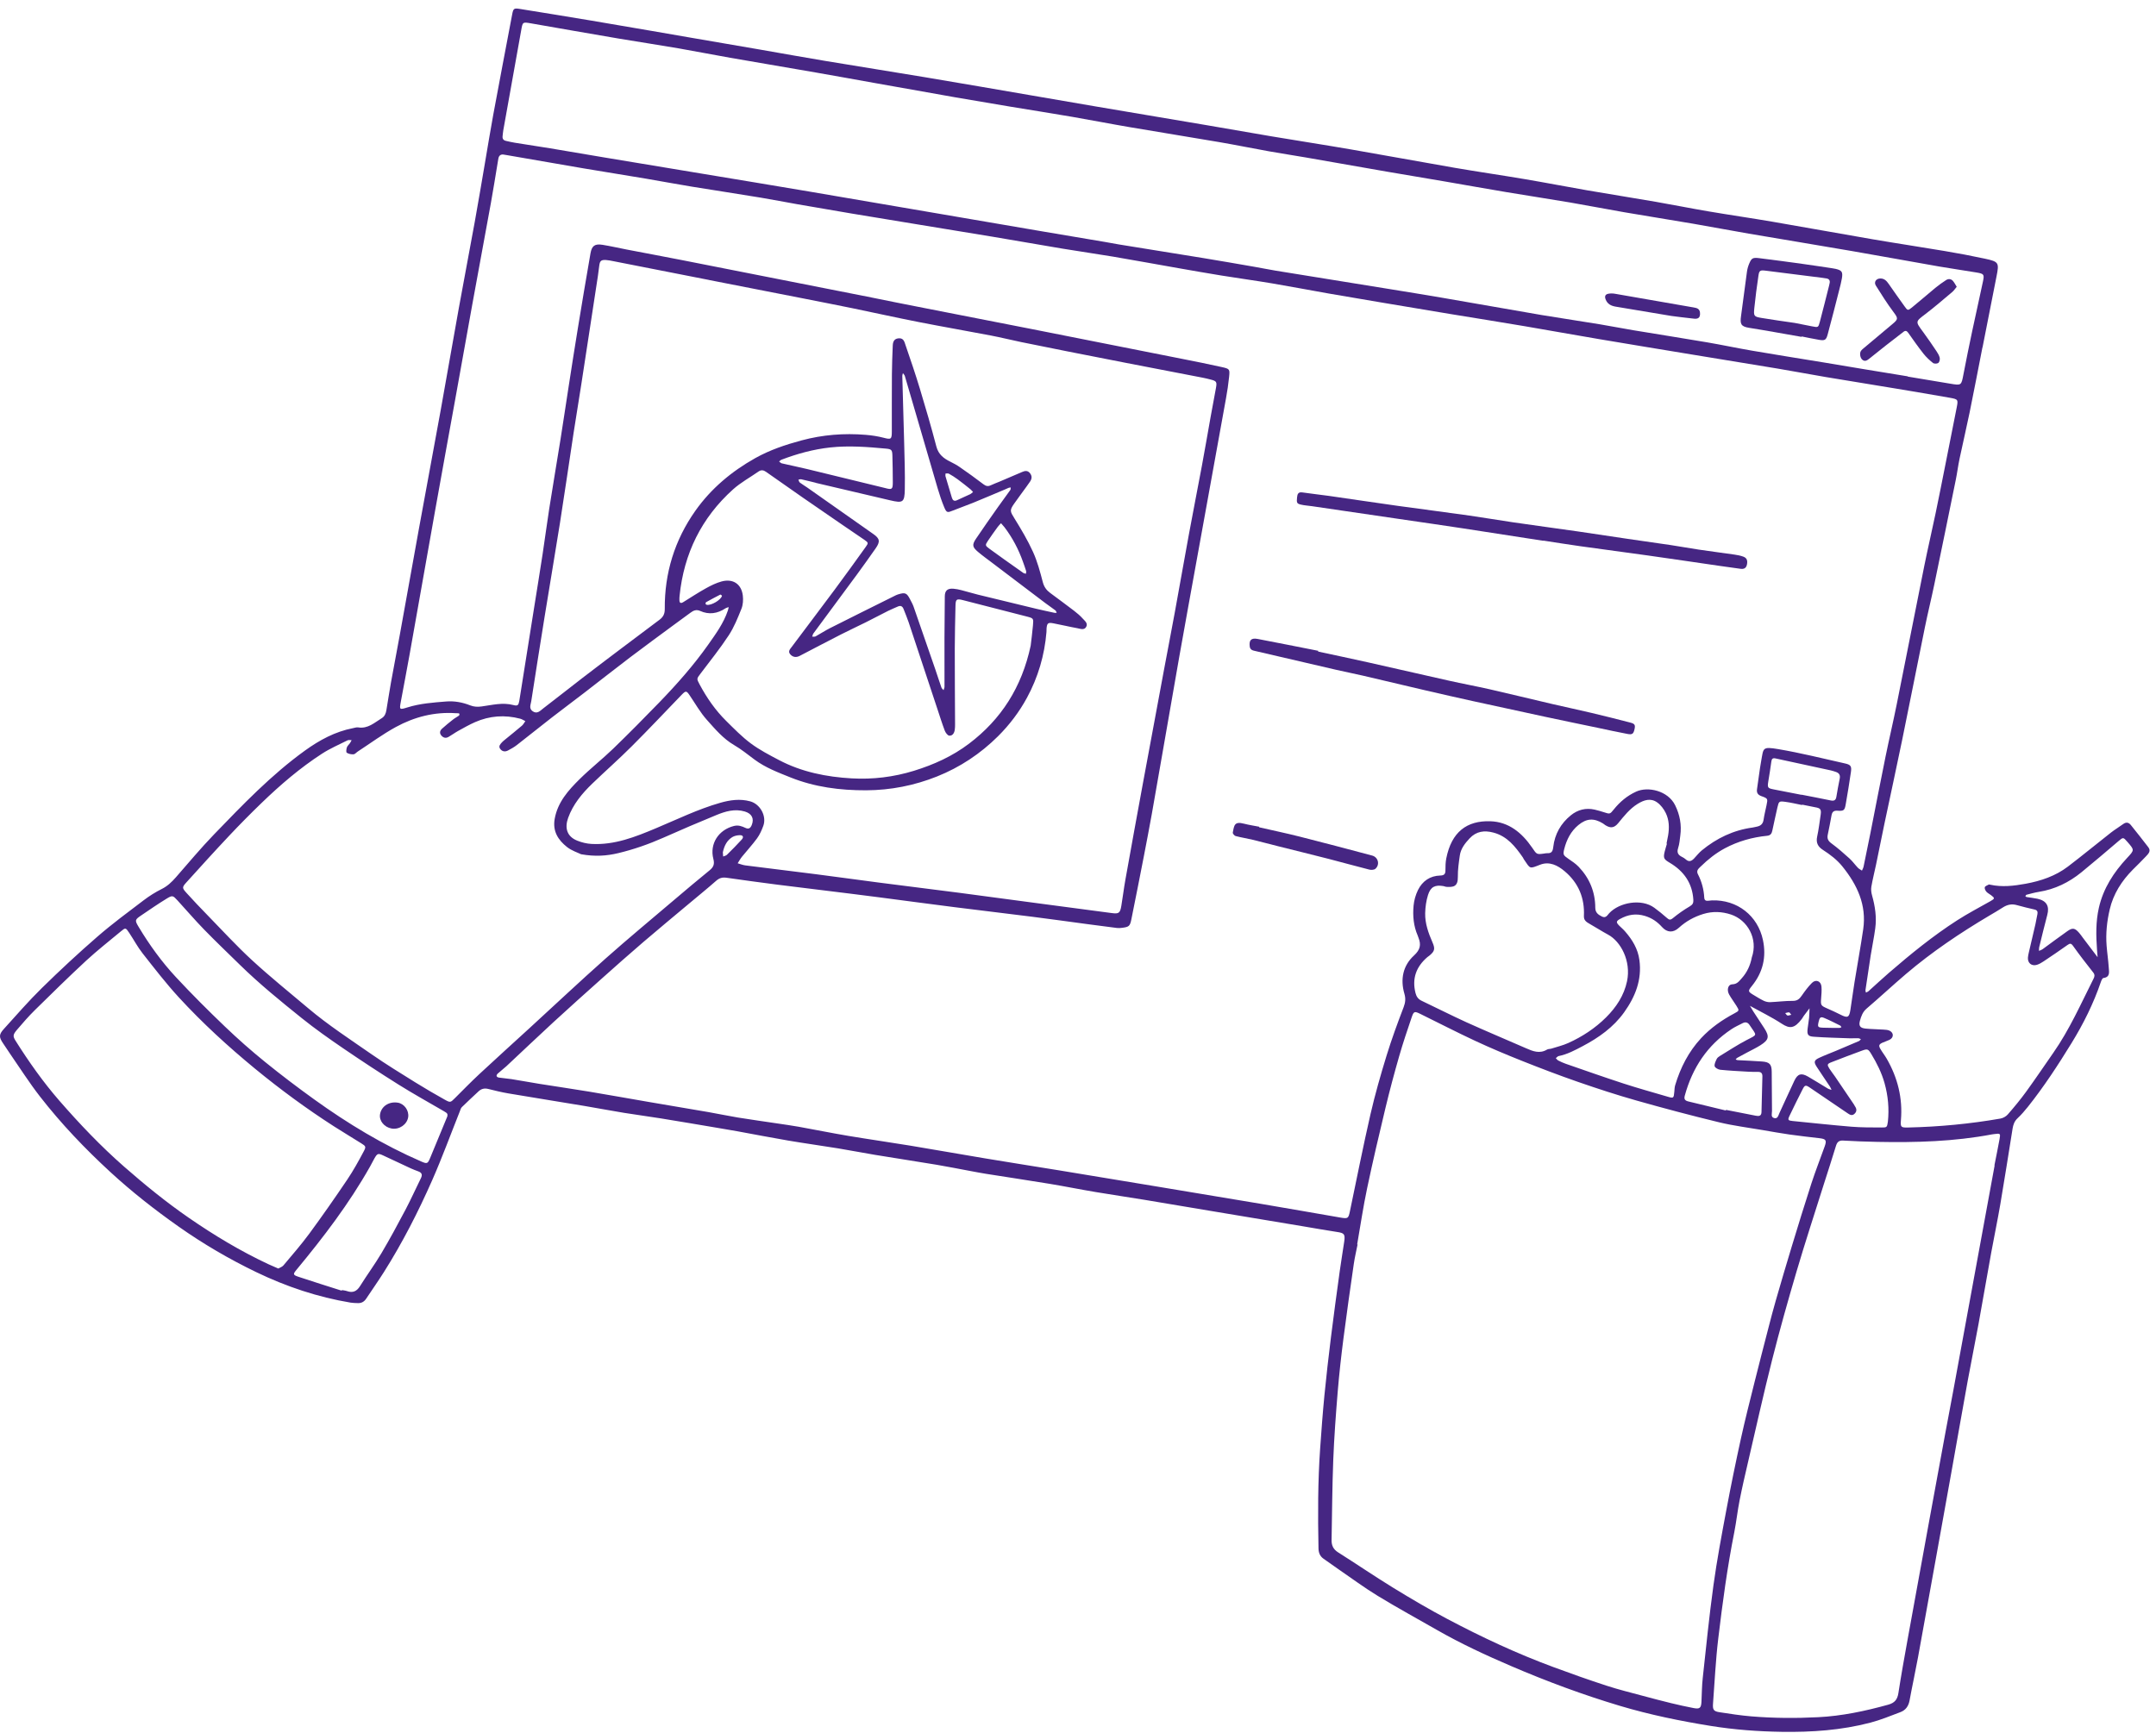 <svg width="245" height="197" viewBox="0 0 245 197" fill="none" xmlns="http://www.w3.org/2000/svg">
<path d="M225.276 39.492C224.793 41.952 224.323 44.415 223.822 46.875C223.461 48.637 223.045 50.388 222.674 52.152C222.506 52.949 222.408 53.76 222.244 54.558C221.434 58.532 220.625 62.505 219.798 66.476C219.466 68.075 219.072 69.661 218.746 71.261C217.869 75.563 217.025 79.875 216.14 84.179C215.494 87.323 214.806 90.458 214.145 93.602C213.815 95.172 213.506 96.746 213.179 98.317C213.007 99.139 212.796 99.957 212.655 100.781C212.601 101.097 212.642 101.454 212.731 101.766C213.079 102.999 213.268 104.25 213.096 105.525C212.959 106.554 212.741 107.572 212.579 108.596C212.372 109.904 212.18 111.213 211.988 112.52C211.973 112.614 212.017 112.72 212.037 112.82C212.132 112.771 212.243 112.739 212.321 112.672C213.097 111.979 213.856 111.262 214.643 110.583C217.115 108.446 219.648 106.381 222.4 104.611C223.63 103.821 224.928 103.142 226.202 102.421C226.687 102.147 226.702 102.085 226.258 101.75C226.08 101.614 225.859 101.513 225.719 101.349C225.608 101.219 225.5 100.983 225.544 100.848C225.589 100.713 225.827 100.634 225.988 100.547C226.028 100.522 226.099 100.547 226.154 100.558C227.505 100.855 228.848 100.695 230.183 100.451C231.916 100.134 233.575 99.576 234.99 98.499C236.646 97.239 238.251 95.912 239.891 94.628C240.332 94.283 240.819 93.998 241.269 93.666C241.618 93.411 241.903 93.478 242.148 93.785C242.817 94.621 243.483 95.456 244.132 96.306C244.461 96.737 244.126 97.052 243.862 97.335C243.383 97.851 242.874 98.337 242.377 98.836C241.101 100.12 240.151 101.604 239.738 103.381C239.423 104.728 239.279 106.101 239.387 107.488C239.452 108.328 239.579 109.165 239.633 110.006C239.664 110.486 239.806 111.064 239.021 111.165C238.902 111.181 238.787 111.457 238.728 111.632C237.893 114.07 236.756 116.362 235.409 118.552C233.877 121.047 232.277 123.5 230.45 125.796C230.083 126.256 229.692 126.708 229.265 127.109C228.907 127.445 228.772 127.842 228.7 128.299C228.242 131.163 227.794 134.026 227.308 136.884C226.995 138.717 226.612 140.535 226.278 142.364C225.785 145.077 225.322 147.797 224.829 150.51C224.438 152.643 224.003 154.768 223.612 156.902C223.006 160.225 222.427 163.558 221.831 166.884C221.23 170.234 220.629 173.584 220.025 176.933C219.335 180.754 218.652 184.58 217.952 188.4C217.653 190.03 217.295 191.652 216.996 193.283C216.877 193.928 216.553 194.385 215.956 194.609C214.823 195.034 213.699 195.503 212.533 195.806C209.24 196.668 205.882 196.896 202.485 196.847C199.772 196.806 197.073 196.606 194.408 196.176C190.935 195.616 187.484 194.909 184.1 193.899C179.884 192.639 175.774 191.113 171.734 189.378C168.86 188.145 166.027 186.834 163.31 185.279C161.065 183.993 158.793 182.753 156.582 181.406C155.048 180.472 153.596 179.392 152.11 178.374C151.531 177.977 150.964 177.567 150.39 177.163C149.986 176.879 149.839 176.473 149.829 175.993C149.753 172.19 149.752 168.391 150.02 164.595C150.16 162.602 150.307 160.611 150.5 158.623C150.716 156.408 150.973 154.202 151.245 151.995C151.555 149.482 151.901 146.974 152.246 144.465C152.401 143.349 152.59 142.239 152.752 141.125C152.876 140.272 152.753 140.151 151.928 140.029C150.647 139.838 149.374 139.602 148.093 139.39C144.596 138.807 141.096 138.224 137.598 137.641C135.072 137.22 132.544 136.788 130.017 136.37C128.183 136.067 126.344 135.803 124.511 135.493C122.765 135.201 121.026 134.848 119.279 134.559C116.863 134.16 114.443 133.803 112.024 133.417C111.442 133.325 110.861 133.21 110.279 133.103C109.006 132.868 107.737 132.611 106.464 132.397C104.104 132.005 101.742 131.645 99.382 131.257C97.993 131.027 96.613 130.752 95.224 130.526C93.336 130.22 91.439 129.959 89.555 129.639C87.614 129.308 85.68 128.928 83.744 128.576C83.025 128.446 82.302 128.325 81.581 128.205C79.417 127.841 77.258 127.471 75.092 127.121C73.706 126.895 72.31 126.718 70.924 126.492C69.427 126.248 67.938 125.963 66.438 125.711C63.55 125.23 60.661 124.77 57.774 124.282C56.998 124.151 56.231 123.961 55.467 123.771C55.038 123.666 54.685 123.762 54.377 124.05C53.739 124.643 53.101 125.237 52.478 125.847C52.367 125.958 52.32 126.14 52.261 126.297C51.218 128.913 50.253 131.559 49.118 134.136C47.528 137.744 45.732 141.255 43.623 144.596C42.977 145.619 42.279 146.607 41.611 147.614C41.39 147.949 41.089 148.127 40.692 148.117C40.414 148.109 40.13 148.107 39.851 148.063C36.103 147.438 32.543 146.246 29.119 144.596C26.04 143.11 23.096 141.389 20.309 139.426C17.594 137.516 14.984 135.469 12.531 133.211C9.643 130.552 6.946 127.726 4.539 124.629C3.331 123.077 2.276 121.407 1.153 119.788C0.881 119.397 0.623 118.99 0.355 118.596C-0.127 117.887 -0.137 117.59 0.441 116.953C1.858 115.391 3.244 113.788 4.749 112.312C6.797 110.303 8.903 108.344 11.07 106.463C12.747 105.006 14.541 103.684 16.311 102.339C16.957 101.848 17.655 101.407 18.38 101.046C19.033 100.721 19.521 100.249 19.989 99.716C21.416 98.085 22.804 96.417 24.307 94.858C27.573 91.478 30.826 88.074 34.661 85.309C36.315 84.117 38.089 83.154 40.121 82.763C40.315 82.725 40.52 82.651 40.705 82.68C41.806 82.856 42.546 82.143 43.372 81.637C43.723 81.422 43.845 81.094 43.907 80.721C44.086 79.668 44.242 78.613 44.431 77.561C44.756 75.763 45.105 73.967 45.43 72.169C46.163 68.123 46.883 64.077 47.617 60.031C48.429 55.569 49.265 51.112 50.074 46.649C50.775 42.769 51.441 38.885 52.142 35.005C52.734 31.736 53.36 28.477 53.952 25.208C54.357 22.963 54.734 20.715 55.118 18.466C55.429 16.665 55.716 14.856 56.048 13.06C56.755 9.242 57.483 5.425 58.207 1.61C58.329 0.973 58.403 0.908 59.055 1.011C61.779 1.449 64.502 1.891 67.22 2.346C69.499 2.726 71.772 3.118 74.049 3.512C75.488 3.759 76.926 4.012 78.369 4.26C81.004 4.713 83.636 5.162 86.271 5.618C88.77 6.052 91.261 6.505 93.763 6.921C97.539 7.552 101.318 8.143 105.093 8.774C109.175 9.457 113.255 10.165 117.333 10.866C119.718 11.273 122.101 11.691 124.487 12.095C128.734 12.815 132.978 13.527 137.225 14.246C139.642 14.656 142.052 15.086 144.469 15.493C147.496 16.002 150.528 16.468 153.551 16.99C157.465 17.666 161.366 18.392 165.28 19.068C167.942 19.526 170.616 19.912 173.28 20.363C175.638 20.762 177.985 21.219 180.341 21.628C182.948 22.079 185.563 22.489 188.173 22.941C190.144 23.281 192.103 23.68 194.075 24.014C196.516 24.429 198.97 24.782 201.414 25.201C205.218 25.851 209.012 26.55 212.816 27.2C215.535 27.666 218.265 28.073 220.985 28.532C222.513 28.789 224.038 29.075 225.552 29.401C227.151 29.747 227.188 29.852 226.873 31.436C226.339 34.116 225.816 36.798 225.289 39.48C225.29 39.495 225.283 39.493 225.276 39.492ZM198.841 114.318L198.849 114.312C198.979 114.528 199.101 114.75 199.238 114.964C199.652 115.602 200.074 116.235 200.488 116.873C201.091 117.807 201.015 118.195 200.058 118.801C199.562 119.117 199.024 119.367 198.505 119.646C198.135 119.846 197.759 120.042 197.395 120.247C197.33 120.285 197.289 120.367 197.238 120.425C197.312 120.45 197.382 120.496 197.457 120.5C198.385 120.553 199.309 120.584 200.237 120.655C201.094 120.719 201.324 120.976 201.332 121.815C201.344 123.305 201.35 124.794 201.363 126.284C201.367 126.573 201.199 126.971 201.605 127.083C202.02 127.201 202.086 126.772 202.209 126.512C202.783 125.291 203.324 124.057 203.904 122.841C204.283 122.046 204.687 121.928 205.459 122.371C206.215 122.803 206.949 123.278 207.698 123.723C207.827 123.799 207.983 123.83 208.128 123.88C208.069 123.757 208.027 123.626 207.952 123.514C207.456 122.763 206.94 122.025 206.452 121.268C206.088 120.708 206.138 120.509 206.743 120.229C207.356 119.944 207.988 119.709 208.61 119.45C209.491 119.08 210.372 118.711 211.249 118.33C211.335 118.293 211.395 118.189 211.467 118.114C211.366 118.079 211.264 118.013 211.161 118.01C210.824 118.002 210.485 118.029 210.146 118.016C208.797 117.966 207.448 117.939 206.105 117.84C205.449 117.794 205.34 117.6 205.406 116.955C205.449 116.536 205.538 116.119 205.577 115.699C205.613 115.335 205.609 114.972 205.626 114.609C205.413 114.89 205.196 115.167 204.986 115.453C204.902 115.566 204.841 115.694 204.758 115.807C203.917 116.921 203.378 116.959 202.443 116.341C201.293 115.59 200.046 114.989 198.841 114.318ZM238.367 108.804L238.363 108.807C238.342 108.526 238.318 108.245 238.298 107.964C238.182 106.36 238.148 104.761 238.509 103.179C239.012 100.967 240.199 99.148 241.717 97.517C242.554 96.618 242.567 96.627 241.757 95.699C241.267 95.139 241.276 95.148 240.729 95.612C239.335 96.797 237.948 97.987 236.531 99.143C235.11 100.301 233.508 101.086 231.679 101.374C231.209 101.447 230.751 101.583 230.289 101.701C230.232 101.715 230.2 101.806 230.153 101.861C230.197 101.895 230.237 101.949 230.285 101.959C230.702 102.03 231.122 102.069 231.536 102.158C232.561 102.377 232.913 103 232.646 103.993C232.319 105.215 232.027 106.448 231.724 107.675C231.692 107.806 231.711 107.946 231.706 108.081C231.844 108.015 232.001 107.97 232.122 107.883C233.056 107.208 233.974 106.507 234.92 105.845C235.52 105.42 235.786 105.476 236.275 106.043C236.421 106.212 236.55 106.399 236.683 106.58C237.245 107.326 237.807 108.066 238.367 108.804ZM104.924 34.99C105.034 35.011 105.145 35.033 105.256 35.055C109.263 35.839 113.275 36.62 117.281 37.41C122.949 38.528 128.614 39.651 134.28 40.779C135.798 41.081 137.32 41.38 138.831 41.72C139.743 41.924 139.762 41.96 139.67 42.848C139.586 43.658 139.468 44.461 139.321 45.263C138.656 48.977 137.977 52.689 137.305 56.403C136.549 60.581 135.789 64.759 135.033 68.937C134.691 70.821 134.35 72.702 134.019 74.589C133.363 78.33 132.714 82.073 132.062 85.812C131.671 88.06 131.283 90.306 130.882 92.552C130.591 94.159 130.287 95.763 129.975 97.366C129.512 99.744 129.045 102.121 128.564 104.495C128.407 105.277 128.289 105.361 127.512 105.46C127.316 105.486 127.116 105.501 126.923 105.477C125.835 105.343 124.746 105.197 123.66 105.052C121.542 104.769 119.422 104.471 117.301 104.202C114.37 103.83 111.433 103.487 108.501 103.116C105.622 102.751 102.752 102.364 99.875 101.989C98.841 101.854 97.81 101.723 96.775 101.595C93.954 101.246 91.131 100.907 88.312 100.551C86.384 100.305 84.46 100.038 82.537 99.765C82.086 99.701 81.735 99.801 81.383 100.113C80.367 101.006 79.316 101.856 78.282 102.724C76.557 104.171 74.82 105.605 73.112 107.07C71.509 108.444 69.929 109.848 68.355 111.253C66.529 112.885 64.702 114.517 62.9 116.175C61.097 117.834 59.326 119.527 57.535 121.199C57.227 121.487 56.881 121.731 56.573 122.019C56.344 122.233 56.387 122.432 56.711 122.485C57.182 122.559 57.658 122.585 58.129 122.659C59.181 122.827 60.232 123.022 61.283 123.193C63.172 123.496 65.07 123.768 66.956 124.081C69.204 124.454 71.442 124.862 73.689 125.246C75.962 125.635 78.238 126.014 80.515 126.407C81.624 126.6 82.723 126.837 83.834 127.02C85.331 127.264 86.833 127.469 88.334 127.695C89.14 127.818 89.948 127.926 90.754 128.07C92.635 128.408 94.508 128.79 96.394 129.107C98.749 129.501 101.116 129.837 103.473 130.224C106.307 130.691 109.129 131.199 111.962 131.669C114.766 132.138 117.577 132.575 120.38 133.032C124.102 133.641 127.826 134.262 131.547 134.878C135.434 135.523 139.326 136.165 143.211 136.821C146.237 137.333 149.263 137.866 152.287 138.388C153.194 138.545 153.227 138.505 153.409 137.635C154.176 133.969 154.901 130.295 155.737 126.646C156.254 124.397 156.892 122.176 157.569 119.969C158.139 118.115 158.809 116.292 159.503 114.481C159.705 113.945 159.752 113.505 159.591 112.953C159.112 111.313 159.421 109.76 160.678 108.609C161.393 107.955 161.508 107.385 161.191 106.586C161.159 106.508 161.14 106.425 161.105 106.346C160.629 105.257 160.528 104.105 160.633 102.951C160.687 102.347 160.864 101.72 161.129 101.176C161.632 100.15 162.502 99.545 163.672 99.516C164.124 99.504 164.258 99.336 164.254 98.915C164.253 98.465 164.264 98.007 164.349 97.572C164.944 94.562 166.684 93.261 169.352 93.347C171.466 93.414 172.948 94.668 174.098 96.335C174.632 97.109 174.586 97.143 175.48 97.016C175.591 97.002 175.705 96.971 175.815 96.978C176.33 97.011 176.454 96.744 176.508 96.266C176.677 94.804 177.369 93.589 178.509 92.667C179.287 92.036 180.208 91.796 181.212 92.026C181.57 92.107 181.919 92.212 182.268 92.323C182.94 92.542 182.945 92.553 183.383 92.007C184.082 91.138 184.9 90.447 185.931 89.977C187.269 89.367 189.546 89.868 190.361 91.534C190.895 92.624 191.108 93.769 190.943 94.977C190.878 95.453 190.847 95.942 190.697 96.391C190.527 96.911 190.699 97.189 191.142 97.402C191.293 97.475 191.44 97.568 191.562 97.678C191.924 98.012 192.224 97.877 192.509 97.577C192.799 97.271 193.061 96.927 193.382 96.663C195.071 95.274 196.976 94.358 199.159 94.061C199.324 94.039 199.489 93.989 199.653 93.957C200.087 93.869 200.338 93.638 200.407 93.174C200.488 92.618 200.628 92.071 200.743 91.519C200.894 90.786 200.903 90.759 200.171 90.497C199.741 90.344 199.597 90.107 199.664 89.675C199.829 88.618 199.941 87.552 200.134 86.5C200.405 85.026 200.23 84.838 202.067 85.148C204.62 85.578 207.137 86.212 209.667 86.778C210.304 86.921 210.426 87.089 210.335 87.732C210.166 88.957 209.951 90.18 209.744 91.4C209.623 92.106 209.533 92.2 208.799 92.149C208.345 92.117 208.196 92.307 208.124 92.695C207.993 93.417 207.858 94.138 207.704 94.852C207.606 95.293 207.721 95.57 208.104 95.851C208.826 96.381 209.504 96.974 210.166 97.575C210.517 97.891 210.794 98.291 211.125 98.636C211.254 98.769 211.432 98.851 211.587 98.957C211.649 98.808 211.735 98.663 211.769 98.508C212.036 97.241 212.296 95.97 212.546 94.7C213.118 91.804 213.674 88.902 214.264 86.01C214.673 83.999 215.148 82.004 215.55 79.992C216.601 74.771 217.617 69.548 218.668 64.328C219.074 62.316 219.541 60.32 219.961 58.31C220.334 56.522 220.686 54.73 221.042 52.938C221.483 50.728 221.921 48.518 222.356 46.303C222.53 45.421 222.509 45.378 221.579 45.213C219.557 44.858 217.529 44.514 215.504 44.177C212.838 43.733 210.169 43.309 207.504 42.861C205.671 42.551 203.845 42.203 202.015 41.897C198.821 41.363 195.626 40.85 192.431 40.323C188.873 39.736 185.314 39.155 181.76 38.553C178.925 38.076 176.1 37.56 173.266 37.079C170.463 36.603 167.657 36.16 164.851 35.699C162.244 35.269 159.638 34.829 157.032 34.392C155.004 34.051 152.98 33.711 150.954 33.356C148.821 32.98 146.698 32.574 144.563 32.212C142.649 31.89 140.724 31.63 138.808 31.319C137.196 31.059 135.588 30.772 133.979 30.492C131.484 30.056 128.991 29.595 126.494 29.172C124.58 28.85 122.657 28.58 120.743 28.262C118.109 27.823 115.48 27.353 112.846 26.915C109.986 26.436 107.126 25.978 104.268 25.506C101.771 25.098 99.271 24.69 96.776 24.271C94.72 23.928 92.669 23.572 90.616 23.215C89.23 22.972 87.846 22.697 86.457 22.467C83.847 22.036 81.232 21.641 78.621 21.215C76.87 20.928 75.13 20.601 73.38 20.303C71.022 19.908 68.655 19.533 66.297 19.135C63.41 18.643 60.527 18.137 57.639 17.638C57.527 17.62 57.414 17.609 57.304 17.583C56.929 17.502 56.702 17.648 56.632 18.023C56.594 18.216 56.57 18.413 56.535 18.608C56.285 20.104 56.05 21.606 55.779 23.098C55.086 26.919 54.372 30.735 53.678 34.56C53.013 38.217 52.363 41.873 51.705 45.532C50.959 49.658 50.203 53.783 49.467 57.911C48.481 63.425 47.516 68.942 46.533 74.456C46.217 76.23 45.872 78.002 45.545 79.775C45.381 80.666 45.39 80.693 46.29 80.41C47.727 79.959 49.217 79.853 50.7 79.734C51.62 79.66 52.547 79.824 53.424 80.172C53.847 80.342 54.263 80.363 54.736 80.297C55.925 80.136 57.113 79.816 58.333 80.138C58.828 80.268 58.92 80.164 59.011 79.667C59.08 79.278 59.135 78.887 59.197 78.5C59.689 75.413 60.176 72.328 60.668 69.24C60.998 67.156 61.343 65.071 61.66 62.984C61.923 61.261 62.145 59.529 62.415 57.807C62.824 55.192 63.273 52.581 63.69 49.964C64.013 47.936 64.312 45.899 64.628 43.87C64.97 41.673 65.308 39.479 65.67 37.286C66.134 34.452 66.608 31.619 67.102 28.791C67.253 27.93 67.596 27.688 68.463 27.826C69.377 27.97 70.28 28.183 71.191 28.358C73.289 28.763 75.391 29.151 77.484 29.562C84.505 30.942 91.523 32.332 98.544 33.715C100.668 34.153 102.796 34.572 104.924 34.99ZM154.224 141.443C154.238 141.445 154.251 141.448 154.269 141.452C154.122 142.199 153.944 142.94 153.836 143.692C153.43 146.505 153.025 149.318 152.665 152.137C152.407 154.146 152.18 156.164 152.013 158.183C151.801 160.761 151.609 163.347 151.507 165.933C151.389 168.968 151.374 172.009 151.316 175.045C151.305 175.65 151.504 176.099 152.057 176.448C154.152 177.769 156.198 179.17 158.308 180.465C160.322 181.702 162.362 182.901 164.451 184.008C168.357 186.077 172.36 187.948 176.511 189.483C178.518 190.226 180.533 190.941 182.567 191.603C183.931 192.048 185.327 192.39 186.713 192.763C187.77 193.05 188.834 193.327 189.9 193.587C190.747 193.793 191.598 193.982 192.453 194.146C193.15 194.279 193.309 194.142 193.347 193.441C193.394 192.541 193.392 191.639 193.492 190.745C193.875 187.22 194.228 183.688 194.712 180.179C195.108 177.306 195.647 174.454 196.182 171.602C196.69 168.887 197.247 166.183 197.837 163.488C198.308 161.346 198.852 159.217 199.383 157.086C199.902 155.01 200.438 152.941 200.974 150.869C201.237 149.86 201.496 148.851 201.786 147.851C202.38 145.798 202.978 143.744 203.603 141.696C204.333 139.299 205.066 136.902 205.839 134.521C206.301 133.102 206.848 131.711 207.35 130.307C207.598 129.612 207.498 129.463 206.779 129.375C205.633 129.24 204.483 129.115 203.343 128.952C202.34 128.809 201.341 128.627 200.343 128.456C198.678 128.168 196.993 127.963 195.357 127.566C192.211 126.804 189.082 125.974 185.971 125.093C183.727 124.458 181.502 123.73 179.298 122.966C177.172 122.229 175.066 121.423 172.976 120.592C171.173 119.875 169.377 119.12 167.619 118.3C165.525 117.324 163.476 116.264 161.401 115.245C160.746 114.923 160.652 114.944 160.423 115.617C159.926 117.083 159.426 118.552 159.001 120.039C158.442 121.984 157.917 123.944 157.444 125.914C156.714 128.951 156.002 131.992 155.358 135.049C154.91 137.164 154.596 139.309 154.224 141.443ZM80.551 31.822L80.552 31.818C76.932 31.107 73.31 30.395 69.69 29.684C69.413 29.63 69.134 29.571 68.857 29.553C68.302 29.523 68.165 29.654 68.097 30.205C68.049 30.594 68 30.987 67.942 31.375C67.664 33.211 67.378 35.048 67.1 36.884C66.753 39.166 66.406 41.445 66.051 43.725C65.765 45.563 65.46 47.394 65.177 49.232C64.658 52.627 64.173 56.028 63.636 59.419C63.073 62.978 62.462 66.531 61.889 70.088C61.372 73.285 60.869 76.482 60.373 79.683C60.314 80.075 60.074 80.53 60.536 80.848C61.049 81.2 61.394 80.779 61.729 80.521C63.229 79.379 64.7 78.201 66.194 77.054C67.668 75.92 69.149 74.802 70.634 73.682C72.07 72.595 73.51 71.516 74.952 70.437C75.361 70.129 75.548 69.778 75.542 69.223C75.509 65.13 76.666 61.383 79.029 58.041C80.815 55.521 83.137 53.58 85.827 52.071C87.486 51.143 89.264 50.547 91.096 50.055C93.49 49.411 95.909 49.225 98.365 49.424C99.058 49.481 99.756 49.586 100.429 49.761C101.246 49.976 101.343 49.941 101.344 49.057C101.349 46.891 101.337 44.721 101.353 42.554C101.36 41.456 101.406 40.361 101.45 39.263C101.472 38.71 101.716 38.456 102.206 38.452C102.695 38.451 102.783 38.882 102.892 39.201C103.459 40.851 104.022 42.503 104.528 44.173C105.188 46.355 105.829 48.547 106.405 50.752C106.641 51.654 107.232 52.104 107.986 52.475C108.359 52.66 108.733 52.859 109.074 53.099C109.976 53.725 110.867 54.364 111.739 55.031C112.023 55.248 112.258 55.316 112.579 55.163C112.908 55.005 113.255 54.883 113.592 54.741C114.447 54.377 115.302 54.013 116.155 53.645C116.492 53.499 116.795 53.458 117.055 53.8C117.301 54.122 117.259 54.426 117.055 54.735C116.928 54.922 116.799 55.105 116.666 55.287C116.187 55.948 115.699 56.603 115.23 57.269C114.711 58.008 114.79 58.139 115.271 58.912C116.037 60.152 116.789 61.41 117.388 62.732C117.885 63.825 118.198 65.011 118.504 66.178C118.646 66.716 118.919 67.083 119.333 67.391C120.236 68.064 121.148 68.728 122.041 69.414C122.397 69.689 122.745 69.98 123.043 70.315C123.269 70.572 123.661 70.846 123.429 71.257C123.195 71.66 122.766 71.468 122.426 71.405C121.51 71.24 120.608 71.019 119.693 70.847C119.094 70.733 118.988 70.83 118.928 71.412C118.915 71.553 118.926 71.695 118.917 71.833C118.699 74.479 117.963 76.983 116.701 79.308C115.827 80.919 114.72 82.383 113.411 83.686C111.406 85.678 109.084 87.216 106.479 88.257C103.909 89.283 101.202 89.819 98.418 89.829C95.47 89.839 92.574 89.468 89.823 88.363C88.417 87.799 86.988 87.26 85.749 86.341C84.984 85.773 84.238 85.163 83.418 84.686C82.174 83.96 81.269 82.876 80.341 81.839C79.577 80.988 79.005 79.966 78.358 79.016C78.013 78.506 77.925 78.496 77.479 78.955C75.584 80.918 73.712 82.908 71.781 84.836C70.328 86.286 68.785 87.647 67.305 89.07C66.139 90.193 65.108 91.435 64.558 92.973C64.159 94.088 64.401 95.073 65.593 95.552C66.103 95.756 66.672 95.897 67.22 95.925C69.833 96.068 72.196 95.127 74.538 94.143C76.95 93.133 79.309 91.975 81.834 91.253C82.949 90.933 84.093 90.766 85.252 91.084C86.391 91.397 87.145 92.771 86.738 93.873C86.555 94.369 86.334 94.872 86.024 95.296C85.493 96.022 84.878 96.685 84.313 97.382C84.128 97.612 83.986 97.875 83.826 98.124C84.115 98.206 84.4 98.327 84.699 98.364C87.38 98.707 90.064 99.026 92.745 99.37C95.118 99.674 97.49 100.007 99.862 100.315C102.904 100.708 105.954 101.081 108.996 101.477C112.037 101.874 115.079 102.288 118.122 102.695C120.853 103.059 123.586 103.417 126.318 103.781C127.137 103.892 127.285 103.798 127.426 102.949C127.594 101.951 127.712 100.946 127.893 99.95C128.547 96.295 129.211 92.641 129.885 88.989C130.68 84.671 131.485 80.355 132.29 76.038C132.692 73.882 133.112 71.726 133.507 69.568C134.044 66.633 134.558 63.69 135.098 60.756C135.578 58.151 136.091 55.557 136.577 52.953C136.923 51.102 137.238 49.245 137.569 47.395C137.769 46.287 137.985 45.187 138.181 44.079C138.3 43.398 138.238 43.31 137.568 43.139C137.267 43.062 136.966 42.985 136.664 42.929C133.763 42.367 130.86 41.814 127.963 41.248C125.727 40.813 123.495 40.374 121.26 39.932C119.524 39.587 117.784 39.241 116.051 38.883C114.893 38.645 113.75 38.355 112.589 38.135C109.857 37.612 107.114 37.138 104.388 36.602C101.879 36.109 99.382 35.554 96.879 35.037C95.034 34.657 93.182 34.3 91.335 33.933C87.739 33.23 84.143 32.528 80.551 31.822ZM216.792 42.777C216.79 42.788 216.789 42.794 216.787 42.805C218.398 43.075 220.006 43.34 221.617 43.61C222.89 43.824 222.876 43.825 223.122 42.536C223.435 40.905 223.765 39.278 224.109 37.656C224.511 35.755 224.944 33.863 225.343 31.962C225.504 31.195 225.438 31.114 224.624 30.976C223.208 30.737 221.784 30.54 220.37 30.294C217.069 29.718 213.771 29.109 210.469 28.54C206.558 27.865 202.641 27.224 198.726 26.556C196.615 26.195 194.517 25.79 192.406 25.429C189.799 24.982 187.184 24.572 184.577 24.124C182.526 23.772 180.481 23.366 178.43 23.017C176.016 22.608 173.593 22.243 171.179 21.837C168.876 21.453 166.575 21.037 164.27 20.641C162.079 20.265 159.886 19.906 157.696 19.526C154.589 18.987 151.482 18.434 148.375 17.896C146.988 17.655 145.598 17.447 144.213 17.2C142.328 16.862 140.452 16.479 138.564 16.155C135.153 15.571 131.738 15.029 128.327 14.445C126.164 14.078 124.009 13.651 121.846 13.28C119.489 12.874 117.125 12.507 114.765 12.115C112.709 11.772 110.653 11.426 108.603 11.07C105.497 10.524 102.39 9.968 99.286 9.415C97.095 9.024 94.909 8.624 92.716 8.243C89.471 7.677 86.221 7.132 82.98 6.567C81.013 6.224 79.052 5.832 77.085 5.492C74.839 5.104 72.584 4.769 70.337 4.389C67.008 3.825 63.681 3.236 60.352 2.657C59.365 2.485 59.393 2.49 59.215 3.508C58.55 7.273 57.865 11.034 57.194 14.798C57.154 15.02 57.142 15.244 57.113 15.469C57.074 15.774 57.208 15.954 57.505 16.016C57.835 16.088 58.164 16.171 58.499 16.223C59.833 16.438 61.171 16.636 62.504 16.855C64.585 17.199 66.667 17.561 68.748 17.909C72.443 18.527 76.137 19.134 79.832 19.749C83.862 20.419 87.891 21.081 91.918 21.764C96.554 22.549 101.191 23.349 105.826 24.141C110.071 24.867 114.316 25.597 118.559 26.319C120.892 26.717 123.223 27.106 125.557 27.5C126.086 27.59 126.611 27.697 127.137 27.782C130.335 28.299 133.534 28.809 136.73 29.332C138.676 29.65 140.615 29.991 142.558 30.327C143.364 30.467 144.165 30.632 144.969 30.765C149.277 31.464 153.587 32.156 157.895 32.855C159.87 33.175 161.841 33.494 163.813 33.831C167.143 34.402 170.475 34.989 173.804 35.567C174.277 35.649 174.748 35.738 175.218 35.813C177.413 36.165 179.614 36.504 181.808 36.863C183.085 37.075 184.358 37.328 185.635 37.54C188.412 38.003 191.195 38.434 193.97 38.908C195.691 39.203 197.402 39.568 199.123 39.863C201.814 40.323 204.508 40.752 207.203 41.191C210.399 41.733 213.595 42.257 216.792 42.777ZM66.03 97.096C65.66 96.912 64.962 96.696 64.427 96.271C63.423 95.474 62.778 94.481 63.035 93.061C63.378 91.167 64.582 89.833 65.863 88.564C67.081 87.359 68.439 86.296 69.673 85.105C71.453 83.38 73.196 81.621 74.919 79.839C76.917 77.773 78.82 75.624 80.479 73.273C81.336 72.054 82.224 70.845 82.708 69.406C82.751 69.278 82.775 69.142 82.808 69.008C82.684 69.052 82.55 69.076 82.443 69.145C81.532 69.742 80.574 69.899 79.56 69.441C79.141 69.251 78.806 69.386 78.468 69.64C77.861 70.096 77.24 70.534 76.63 70.986C74.956 72.224 73.27 73.452 71.611 74.711C69.862 76.038 68.142 77.401 66.402 78.74C65.174 79.685 63.933 80.606 62.708 81.555C61.376 82.59 60.064 83.651 58.733 84.684C58.423 84.925 58.076 85.119 57.728 85.302C57.386 85.486 57.047 85.42 56.829 85.104C56.625 84.805 56.861 84.575 57.049 84.367C57.145 84.264 57.256 84.174 57.362 84.087C58.014 83.551 58.678 83.027 59.318 82.477C59.474 82.342 59.571 82.139 59.698 81.966C59.504 81.874 59.318 81.744 59.11 81.689C57.36 81.23 55.643 81.353 53.987 82.08C53.319 82.373 52.682 82.74 52.041 83.092C51.674 83.297 51.336 83.554 50.968 83.762C50.657 83.938 50.369 83.867 50.14 83.588C49.911 83.31 50.005 83.034 50.224 82.832C50.636 82.453 51.075 82.105 51.517 81.757C51.713 81.601 51.947 81.489 52.152 81.342C52.198 81.308 52.211 81.206 52.211 81.135C52.211 81.113 52.121 81.077 52.069 81.071C51.984 81.061 51.899 81.073 51.814 81.067C49.379 80.894 47.096 81.484 44.987 82.633C43.486 83.453 42.098 84.481 40.659 85.42C40.494 85.528 40.34 85.728 40.172 85.738C39.915 85.752 39.613 85.696 39.406 85.558C39.311 85.493 39.355 85.142 39.418 84.95C39.474 84.774 39.651 84.64 39.762 84.478C39.838 84.367 39.891 84.245 39.957 84.128C39.801 84.134 39.62 84.087 39.493 84.149C38.516 84.639 37.499 85.079 36.584 85.672C34.097 87.286 31.854 89.21 29.724 91.268C28.469 92.48 27.241 93.72 26.046 94.991C24.406 96.731 22.8 98.504 21.198 100.277C20.669 100.863 20.672 100.921 21.234 101.538C21.99 102.373 22.764 103.19 23.551 103.995C25.241 105.729 26.879 107.521 28.657 109.156C30.705 111.04 32.877 112.789 35.007 114.587C37.291 116.517 39.8 118.145 42.247 119.848C43.863 120.97 45.547 122.002 47.218 123.042C48.317 123.725 49.436 124.376 50.569 125.009C51.185 125.352 51.2 125.312 51.714 124.799C52.63 123.886 53.535 122.957 54.481 122.076C56.355 120.331 58.258 118.617 60.147 116.885C63.031 114.243 65.876 111.564 68.797 108.968C71.383 106.673 74.048 104.465 76.685 102.223C77.992 101.111 79.305 100.007 80.635 98.924C81.076 98.565 81.221 98.23 81.065 97.632C80.611 95.9 81.672 94.305 83.412 93.881C83.907 93.759 84.298 93.911 84.703 94.099C85.078 94.277 85.278 94.133 85.422 93.784C85.729 93.046 85.433 92.47 84.63 92.237C83.502 91.904 82.442 92.217 81.422 92.635C79.39 93.465 77.372 94.333 75.364 95.225C73.711 95.957 72.01 96.55 70.256 96.971C68.966 97.278 67.648 97.386 66.03 97.096ZM226.663 132.467C226.656 132.465 226.646 132.463 226.639 132.462C226.835 131.465 227.04 130.474 227.222 129.475C227.339 128.826 227.312 128.813 226.63 128.902C226.545 128.914 226.462 128.919 226.379 128.936C222.067 129.756 217.709 129.877 213.338 129.791C212.042 129.766 210.747 129.717 209.454 129.642C208.96 129.614 208.762 129.816 208.627 130.263C208.191 131.716 207.71 133.156 207.253 134.604C206.213 137.904 205.136 141.193 204.157 144.511C203.178 147.83 202.239 151.164 201.39 154.516C200.409 158.391 199.545 162.297 198.64 166.191C198.301 167.641 197.965 169.095 197.677 170.558C197.444 171.745 197.315 172.949 197.082 174.136C196.284 178.144 195.741 182.188 195.257 186.241C194.961 188.698 194.849 191.174 194.661 193.645C194.609 194.332 194.731 194.518 195.408 194.619C196.604 194.803 197.804 194.989 199.01 195.089C201.538 195.299 204.073 195.311 206.607 195.184C209.321 195.049 211.959 194.485 214.57 193.762C215.307 193.558 215.616 193.173 215.728 192.437C216.041 190.407 216.406 188.387 216.77 186.367C217.564 181.959 218.372 177.557 219.176 173.151C219.804 169.72 220.435 166.286 221.066 162.856C221.369 161.223 221.685 159.596 221.984 157.962C222.835 153.338 223.683 148.714 224.529 144.094C225.24 140.219 225.951 136.345 226.663 132.467ZM117.122 73.396C117.197 72.757 117.308 71.92 117.383 71.079C117.454 70.295 117.441 70.275 116.719 70.086C114.295 69.455 111.868 68.838 109.446 68.219C108.703 68.03 108.595 68.102 108.579 68.846C108.545 70.478 108.498 72.111 108.497 73.743C108.494 76.614 108.519 79.483 108.53 82.356C108.53 82.554 108.524 82.751 108.496 82.947C108.446 83.314 108.251 83.646 107.876 83.619C107.687 83.607 107.452 83.287 107.364 83.058C107.053 82.243 106.797 81.409 106.521 80.582C105.434 77.296 104.348 74.009 103.254 70.725C103.084 70.218 102.871 69.727 102.679 69.225C102.552 68.898 102.342 68.796 102.014 68.947C101.655 69.11 101.286 69.253 100.935 69.429C100.082 69.858 99.235 70.306 98.382 70.735C97.45 71.199 96.505 71.635 95.579 72.107C94.001 72.911 92.437 73.739 90.864 74.555C90.46 74.763 90.079 74.692 89.801 74.371C89.517 74.042 89.771 73.79 89.951 73.553C91.584 71.369 93.236 69.196 94.864 67.003C96.055 65.401 97.223 63.776 98.386 62.154C98.698 61.719 98.681 61.676 98.229 61.361C97.397 60.784 96.555 60.224 95.719 59.65C94.234 58.632 92.749 57.61 91.268 56.586C89.858 55.608 88.452 54.621 87.048 53.63C86.764 53.43 86.496 53.385 86.196 53.595C85.229 54.271 84.167 54.846 83.299 55.628C79.714 58.855 77.719 62.916 77.226 67.714C77.207 67.883 77.2 68.05 77.206 68.22C77.218 68.539 77.358 68.617 77.64 68.442C78.5 67.907 79.349 67.351 80.233 66.86C80.793 66.55 81.386 66.256 82.001 66.09C83.299 65.741 84.258 66.386 84.412 67.703C84.468 68.188 84.434 68.742 84.257 69.189C83.841 70.228 83.416 71.291 82.806 72.221C81.82 73.723 80.688 75.132 79.605 76.566C79.159 77.157 79.148 77.137 79.508 77.808C80.323 79.33 81.301 80.741 82.529 81.952C83.426 82.837 84.317 83.755 85.323 84.503C86.311 85.236 87.42 85.813 88.514 86.388C91.1 87.751 93.922 88.313 96.791 88.474C99.172 88.608 101.55 88.324 103.868 87.608C106.122 86.911 108.232 85.957 110.115 84.53C113.784 81.754 116.11 78.11 117.122 73.396ZM31.621 144.186C31.784 144.092 32.059 144.009 32.214 143.824C33.208 142.639 34.228 141.471 35.145 140.227C36.627 138.208 38.062 136.154 39.462 134.078C40.152 133.053 40.75 131.967 41.331 130.874C41.622 130.327 41.57 130.281 41.039 129.946C40.016 129.3 38.973 128.682 37.955 128.029C34.825 126.016 31.835 123.818 28.958 121.453C25.911 118.942 23.005 116.283 20.334 113.379C18.872 111.787 17.543 110.063 16.206 108.363C15.633 107.636 15.2 106.807 14.683 106.034C14.281 105.426 14.26 105.426 13.736 105.862C12.416 106.961 11.062 108.021 9.802 109.182C7.821 111.018 5.892 112.914 3.968 114.807C3.246 115.517 2.581 116.285 1.923 117.057C1.445 117.621 1.451 117.795 1.791 118.332C3.279 120.691 4.89 122.973 6.718 125.079C9.029 127.733 11.45 130.282 14.105 132.608C16.46 134.67 18.876 136.639 21.452 138.418C24.332 140.407 27.321 142.205 30.49 143.69C30.822 143.845 31.162 143.984 31.621 144.186ZM231.3 105.041C231.352 104.778 231.443 104.335 231.526 103.895C231.571 103.645 231.521 103.46 231.23 103.388C230.546 103.228 229.862 103.072 229.188 102.879C228.596 102.709 228.087 102.828 227.585 103.153C227.091 103.473 226.577 103.767 226.068 104.07C222.748 106.041 219.553 108.184 216.61 110.689C215.09 111.983 213.63 113.346 212.114 114.64C211.669 115.02 211.502 115.504 211.359 116.015C211.197 116.598 211.37 116.851 212.001 116.914C212.671 116.981 213.35 116.981 214.024 117.028C214.272 117.044 214.547 117.055 214.755 117.168C215.229 117.426 215.192 117.958 214.708 118.193C214.454 118.316 214.183 118.396 213.927 118.511C213.52 118.697 213.459 118.843 213.679 119.224C213.901 119.612 214.187 119.963 214.409 120.352C215.643 122.506 216.225 124.813 216.015 127.305C215.947 128.126 216.017 128.175 216.836 128.157C220.356 128.076 223.856 127.746 227.325 127.141C227.626 127.089 227.966 126.897 228.166 126.663C228.885 125.838 229.587 124.991 230.232 124.104C231.291 122.648 232.293 121.152 233.323 119.677C235.172 117.035 236.465 114.095 237.907 111.233C238.03 110.995 238.064 110.786 237.868 110.539C237.088 109.549 236.31 108.551 235.579 107.52C235.345 107.19 235.217 107.219 234.93 107.421C234.036 108.058 233.128 108.67 232.214 109.281C231.982 109.437 231.731 109.581 231.466 109.666C230.866 109.85 230.394 109.455 230.447 108.833C230.464 108.639 230.506 108.442 230.551 108.25C230.779 107.238 231.02 106.229 231.3 105.041ZM184.892 111.527C185.367 109.234 184.183 107.01 182.733 106.233C182.018 105.848 181.333 105.401 180.628 105.003C180.269 104.8 179.966 104.604 179.99 104.116C180.086 102.072 179.374 100.355 177.808 99.034C177.01 98.359 176.073 97.877 175.015 98.287C173.774 98.769 173.922 98.784 173.169 97.677C173.122 97.606 173.095 97.522 173.048 97.455C172.187 96.219 171.281 95.052 169.709 94.636C168.668 94.359 167.759 94.483 167.004 95.29C166.48 95.852 165.999 96.455 165.888 97.241C165.773 98.045 165.652 98.862 165.665 99.67C165.685 100.817 165.115 100.845 164.35 100.803C164.24 100.795 164.134 100.735 164.026 100.717C163.076 100.556 162.57 100.794 162.276 101.721C162.067 102.381 161.97 103.095 161.952 103.789C161.923 104.962 162.323 106.057 162.785 107.122C163.093 107.826 163.042 108.103 162.468 108.591C162.382 108.664 162.285 108.72 162.198 108.793C160.931 109.884 160.435 111.221 160.854 112.874C160.96 113.286 161.159 113.57 161.554 113.755C163.257 114.561 164.939 115.423 166.654 116.202C168.885 117.212 171.147 118.156 173.391 119.139C174.181 119.488 174.956 119.806 175.804 119.297C175.942 119.216 176.135 119.24 176.296 119.189C176.939 118.985 177.603 118.827 178.214 118.552C179.811 117.831 181.268 116.874 182.514 115.634C183.667 114.484 184.546 113.155 184.892 111.527ZM204.788 91.458C204.785 91.472 204.781 91.489 204.779 91.503C204.145 91.378 203.515 91.222 202.877 91.14C202.166 91.047 202.146 91.075 201.981 91.765C201.773 92.641 201.599 93.527 201.402 94.404C201.333 94.718 201.222 94.955 200.815 94.997C199.125 95.165 197.516 95.617 196.007 96.421C194.979 96.97 194.083 97.689 193.256 98.496C193.028 98.721 192.726 98.942 192.942 99.362C193.374 100.198 193.616 101.09 193.665 102.03C193.681 102.332 193.848 102.415 194.113 102.384C194.252 102.369 194.393 102.346 194.531 102.341C197.432 102.242 199.756 104.1 200.334 106.845C200.741 108.779 200.334 110.521 199.082 112.065C198.608 112.647 198.632 112.71 199.249 113.082C199.635 113.313 200.018 113.557 200.422 113.751C200.639 113.855 200.899 113.917 201.138 113.91C202.004 113.875 202.872 113.755 203.737 113.763C204.246 113.766 204.489 113.537 204.745 113.167C205.096 112.661 205.468 112.155 205.903 111.72C206.345 111.278 206.928 111.511 206.985 112.137C207.024 112.58 206.981 113.035 206.947 113.484C206.885 114.256 206.911 114.304 207.629 114.621C208.141 114.848 208.657 115.078 209.156 115.334C209.943 115.737 210.139 115.657 210.271 114.799C210.436 113.742 210.575 112.684 210.743 111.628C211.064 109.629 211.435 107.635 211.728 105.63C212.13 102.87 211.05 100.577 209.371 98.493C208.747 97.716 207.965 97.128 207.138 96.595C206.577 96.233 206.346 95.782 206.494 95.099C206.671 94.275 206.774 93.437 206.895 92.601C206.982 91.993 206.859 91.854 206.267 91.756C205.775 91.663 205.282 91.555 204.788 91.458ZM50.838 126.88C50.882 126.583 50.844 126.536 50.383 126.269C48.68 125.277 46.956 124.324 45.289 123.278C43.167 121.948 41.073 120.573 39.004 119.16C37.4 118.066 35.809 116.944 34.297 115.731C31.886 113.794 29.484 111.842 27.268 109.674C25.904 108.335 24.517 107.017 23.183 105.644C22.142 104.577 21.177 103.439 20.167 102.342C19.652 101.781 19.591 101.744 18.954 102.132C17.969 102.733 17.021 103.388 16.068 104.034C15.314 104.544 15.299 104.599 15.768 105.377C16.989 107.41 18.377 109.329 19.988 111.061C21.786 112.996 23.661 114.867 25.57 116.693C27.03 118.094 28.556 119.437 30.128 120.712C31.941 122.182 33.806 123.595 35.701 124.959C39.523 127.711 43.541 130.143 47.873 132.022C48.522 132.304 48.605 132.281 48.871 131.64C49.281 130.653 49.688 129.662 50.097 128.675C50.344 128.077 50.591 127.478 50.838 126.88ZM92.685 54.881C92.686 54.877 92.686 54.874 92.687 54.871C92.138 54.738 91.594 54.598 91.043 54.476C90.947 54.453 90.832 54.506 90.725 54.521C90.779 54.632 90.806 54.785 90.894 54.852C91.159 55.056 91.457 55.222 91.735 55.417C94.246 57.179 96.752 58.947 99.259 60.712C99.976 61.215 100.044 61.563 99.51 62.324C98.816 63.316 98.115 64.3 97.399 65.277C95.747 67.518 94.086 69.754 92.435 71.996C92.361 72.096 92.34 72.24 92.294 72.364C92.425 72.357 92.576 72.39 92.677 72.335C93.22 72.039 93.738 71.691 94.289 71.411C96.675 70.205 99.071 69.019 101.462 67.829C101.665 67.728 101.863 67.617 102.076 67.554C102.864 67.314 103.042 67.395 103.417 68.12C103.56 68.396 103.715 68.667 103.817 68.956C104.642 71.322 105.46 73.689 106.277 76.06C106.515 76.753 106.734 77.45 106.979 78.142C107.021 78.258 107.136 78.345 107.22 78.448C107.257 78.319 107.329 78.189 107.329 78.06C107.335 76.203 107.325 74.347 107.327 72.489C107.331 70.915 107.342 69.34 107.364 67.767C107.372 67.125 107.678 66.862 108.34 66.916C108.648 66.941 108.955 67.005 109.252 67.081C109.879 67.24 110.499 67.434 111.126 67.589C113.337 68.132 115.553 68.668 117.77 69.2C118.457 69.364 119.144 69.506 119.833 69.656C119.913 69.671 119.995 69.655 120.078 69.654C120.032 69.562 120.012 69.443 119.94 69.386C119.562 69.096 119.162 68.83 118.78 68.543C116.761 67.018 114.748 65.487 112.73 63.959C112.192 63.551 111.644 63.159 111.133 62.725C110.488 62.181 110.446 61.921 110.918 61.22C111.735 60.004 112.581 58.808 113.424 57.611C113.877 56.968 114.353 56.339 114.807 55.695C114.857 55.622 114.841 55.504 114.853 55.405C114.771 55.418 114.688 55.423 114.61 55.451C114.478 55.501 114.354 55.566 114.224 55.623C113.006 56.135 111.79 56.654 110.567 57.154C109.813 57.463 109.039 57.724 108.285 58.032C107.675 58.282 107.568 58.294 107.31 57.686C107.016 56.989 106.778 56.263 106.561 55.537C105.709 52.649 104.872 49.757 104.031 46.868C103.63 45.488 103.233 44.109 102.82 42.731C102.786 42.613 102.679 42.52 102.606 42.412C102.583 42.515 102.533 42.62 102.534 42.725C102.602 45.254 102.683 47.785 102.746 50.317C102.789 52.09 102.854 53.864 102.819 55.632C102.79 57.114 102.603 57.207 101.15 56.867C98.334 56.203 95.509 55.544 92.685 54.881ZM199.065 108.838C199.817 106.696 198.568 104.568 196.709 103.951C195.669 103.607 194.615 103.561 193.551 103.888C192.511 104.208 191.592 104.714 190.782 105.453C190.125 106.054 189.441 106.005 188.868 105.372C188.334 104.778 187.731 104.354 186.934 104.111C185.9 103.797 184.992 103.953 184.096 104.452C183.641 104.704 183.636 104.84 183.998 105.209C184.217 105.428 184.459 105.627 184.661 105.861C185.488 106.807 186.126 107.841 186.297 109.129C186.597 111.369 185.829 113.285 184.569 115.053C183.348 116.768 181.671 117.948 179.839 118.915C178.969 119.373 178.101 119.842 177.121 120.037C177.001 120.061 176.906 120.196 176.797 120.276C176.891 120.366 176.967 120.489 177.079 120.543C177.353 120.683 177.637 120.814 177.929 120.915C180.11 121.67 182.287 122.44 184.479 123.154C186.138 123.692 187.818 124.159 189.49 124.649C190.18 124.853 190.194 124.834 190.263 124.1C190.287 123.85 190.288 123.587 190.361 123.347C190.961 121.351 191.882 119.538 193.313 117.997C194.402 116.827 195.688 115.93 197.089 115.185C197.656 114.879 197.664 114.873 197.314 114.312C197.047 113.882 196.735 113.476 196.49 113.036C196.199 112.508 196.371 111.888 196.847 111.881C197.406 111.869 197.634 111.514 197.928 111.191C198.548 110.504 198.907 109.684 199.065 108.838ZM189.425 95.897C189.408 95.893 189.394 95.891 189.377 95.884C189.437 95.579 189.504 95.276 189.556 94.974C189.707 94.094 189.683 93.212 189.291 92.409C189.068 91.952 188.721 91.489 188.307 91.199C187.575 90.681 186.819 90.925 186.099 91.369C185.191 91.931 184.552 92.751 183.894 93.556C183.436 94.113 183.019 94.167 182.425 93.792C182.328 93.733 182.247 93.653 182.151 93.594C181.131 92.97 180.293 93.01 179.366 93.776C178.509 94.481 178.027 95.433 177.758 96.49C177.593 97.148 177.652 97.213 178.205 97.599C178.62 97.885 179.05 98.163 179.396 98.526C180.633 99.822 181.275 101.379 181.282 103.177C181.285 103.727 181.605 103.963 182.034 104.176C182.483 104.398 182.643 104.037 182.858 103.806C184.011 102.563 186.53 102.109 187.984 103.175C188.477 103.538 188.955 103.923 189.411 104.328C189.662 104.55 189.798 104.609 190.102 104.36C190.706 103.864 191.356 103.41 192.03 103.014C192.36 102.82 192.445 102.621 192.426 102.279C192.315 100.374 191.34 99.011 189.743 98.065C189.086 97.677 188.983 97.542 189.171 96.788C189.244 96.49 189.341 96.196 189.425 95.897ZM38.831 146.705C38.84 146.682 38.844 146.658 38.853 146.634C39.046 146.672 39.248 146.687 39.43 146.751C40.089 146.981 40.537 146.785 40.914 146.184C41.702 144.919 42.592 143.717 43.35 142.436C44.308 140.817 45.206 139.157 46.083 137.492C46.7 136.324 47.236 135.114 47.824 133.932C48.02 133.542 47.952 133.299 47.54 133.146C47.249 133.039 46.961 132.928 46.681 132.801C45.636 132.32 44.594 131.824 43.551 131.338C42.965 131.065 42.88 131.095 42.552 131.663C42.371 131.98 42.209 132.311 42.032 132.628C39.673 136.808 36.774 140.605 33.721 144.293C33.274 144.83 33.269 144.908 33.937 145.133C35.562 145.675 37.202 146.184 38.831 146.705ZM214.532 127.503C214.689 126.028 214.558 124.554 214.15 123.101C213.819 121.929 213.283 120.853 212.656 119.821C212.292 119.221 212.219 119.192 211.576 119.425C210.414 119.851 209.257 120.292 208.105 120.741C207.626 120.928 207.604 121.024 207.898 121.484C208.096 121.793 208.328 122.075 208.534 122.378C209.245 123.424 209.952 124.472 210.663 125.521C210.71 125.591 210.741 125.669 210.788 125.739C210.987 126.026 211.029 126.308 210.76 126.578C210.469 126.873 210.209 126.711 209.937 126.524C208.521 125.556 207.099 124.598 205.679 123.632C205.194 123.303 205.098 123.313 204.842 123.813C204.332 124.816 203.832 125.824 203.349 126.84C203.134 127.294 203.191 127.366 203.685 127.416C205.923 127.637 208.161 127.882 210.399 128.067C211.521 128.158 212.647 128.149 213.775 128.155C214.434 128.163 214.433 128.134 214.532 127.503ZM196.113 126.223C196.118 126.199 196.123 126.175 196.131 126.151C197.262 126.374 198.394 126.596 199.525 126.818C199.875 126.887 200.158 126.856 200.17 126.41C200.208 125.062 200.236 123.713 200.272 122.361C200.281 122.022 200.153 121.831 199.782 121.834C199.39 121.839 198.995 121.834 198.601 121.81C197.564 121.75 196.524 121.7 195.492 121.595C195.256 121.57 194.889 121.372 194.848 121.195C194.792 120.947 194.959 120.628 195.083 120.364C195.15 120.223 195.309 120.11 195.448 120.023C196.453 119.412 197.439 118.761 198.48 118.218C199.773 117.545 199.649 117.775 198.819 116.513C198.615 116.199 198.352 116.13 198.024 116.299C197.599 116.521 197.155 116.714 196.762 116.978C194.013 118.803 192.319 121.374 191.455 124.528C191.344 124.927 191.468 125.099 191.845 125.191C193.271 125.528 194.69 125.876 196.113 126.223ZM100.59 55.474C101.364 55.688 101.46 55.617 101.455 54.803C101.449 53.792 101.44 52.777 101.408 51.765C101.39 51.125 101.294 51.049 100.666 50.99C98.562 50.796 96.463 50.632 94.349 50.859C92.428 51.068 90.594 51.57 88.798 52.256C88.701 52.294 88.625 52.387 88.536 52.456C88.637 52.529 88.73 52.641 88.843 52.667C89.802 52.891 90.77 53.085 91.727 53.316C94.681 54.03 97.637 54.754 100.59 55.474ZM204.705 90.342C204.706 90.335 204.708 90.328 204.708 90.325C205.812 90.541 206.918 90.748 208.016 90.978C208.389 91.055 208.61 90.987 208.677 90.576C208.791 89.883 208.917 89.189 209.059 88.502C209.143 88.091 208.985 87.855 208.606 87.734C208.421 87.672 208.232 87.606 208.043 87.566C205.954 87.112 203.867 86.666 201.779 86.209C201.445 86.136 201.331 86.24 201.287 86.573C201.194 87.323 201.061 88.073 200.942 88.823C200.831 89.534 200.874 89.593 201.559 89.727C202.611 89.93 203.66 90.136 204.705 90.342ZM113.752 59.469C113.619 59.619 113.474 59.752 113.365 59.907C112.985 60.433 112.605 60.955 112.247 61.495C111.935 61.969 111.951 62.016 112.434 62.373C112.999 62.789 113.573 63.2 114.147 63.608C114.856 64.114 115.569 64.62 116.286 65.121C116.369 65.177 116.482 65.184 116.584 65.215C116.59 65.109 116.631 64.994 116.603 64.899C116.496 64.547 116.369 64.206 116.249 63.863C115.748 62.446 115.057 61.131 114.15 59.932C114.057 59.82 113.962 59.719 113.752 59.469ZM110.572 55.919C110.456 55.799 110.376 55.694 110.277 55.613C109.795 55.227 109.315 54.838 108.818 54.475C108.505 54.241 108.168 54.035 107.825 53.841C107.725 53.786 107.573 53.824 107.445 53.821C107.445 53.928 107.418 54.045 107.445 54.148C107.681 54.959 107.926 55.762 108.169 56.572C108.258 56.87 108.43 57.001 108.737 56.863C109.25 56.633 109.763 56.4 110.269 56.162C110.368 56.116 110.443 56.027 110.572 55.919ZM82.14 96.883C82.16 96.78 82.139 96.833 82.142 96.888C82.148 97.043 82.164 97.201 82.177 97.354C82.322 97.293 82.5 97.263 82.603 97.161C83.178 96.592 83.754 96.018 84.297 95.417C84.536 95.148 84.433 94.923 84.08 94.929C83.787 94.936 83.458 95.001 83.213 95.15C82.639 95.512 82.315 96.066 82.14 96.883ZM206.668 116.111C206.523 116.736 206.556 116.789 207.198 116.815C207.816 116.836 208.434 116.835 209.052 116.834C209.121 116.833 209.187 116.785 209.254 116.755C209.206 116.692 209.174 116.599 209.108 116.568C208.505 116.27 207.906 115.955 207.284 115.7C206.889 115.536 206.773 115.65 206.668 116.111ZM80.322 68.746C80.821 68.841 81.921 68.198 82.042 67.729C82.052 67.695 81.887 67.566 81.856 67.581C81.308 67.862 80.766 68.151 80.229 68.451C80.185 68.475 80.177 68.592 80.184 68.662C80.192 68.695 80.274 68.719 80.322 68.746ZM203.555 115.344C203.426 115.197 203.368 115.071 203.304 115.069C203.157 115.065 203.013 115.123 202.867 115.152C202.949 115.247 203.012 115.385 203.116 115.423C203.206 115.459 203.338 115.388 203.555 115.344Z" fill="#462683"/>
<path d="M175.38 61.468C172.349 60.999 169.319 60.522 166.287 60.063C164.088 59.728 161.89 59.411 159.693 59.091C156.158 58.572 152.622 58.054 149.087 57.535C148.672 57.475 148.245 57.453 147.839 57.358C147.358 57.246 147.332 57.14 147.393 56.538C147.431 56.146 147.529 55.9 148.007 55.972C149.009 56.122 150.017 56.223 151.021 56.366C153.639 56.74 156.253 57.136 158.869 57.502C161.573 57.879 164.28 58.22 166.983 58.604C168.626 58.837 170.263 59.123 171.901 59.362C174.378 59.723 176.861 60.056 179.343 60.411C181.209 60.68 183.071 60.971 184.936 61.244C186.578 61.484 188.223 61.71 189.867 61.957C190.925 62.115 191.976 62.311 193.03 62.468C194.392 62.67 195.759 62.846 197.122 63.041C197.454 63.089 197.79 63.155 198.105 63.27C198.504 63.417 198.608 63.707 198.519 64.16C198.436 64.583 198.171 64.707 197.78 64.651C196.972 64.536 196.163 64.427 195.356 64.312C192.655 63.921 189.953 63.516 187.249 63.136C184.686 62.776 182.121 62.441 179.561 62.082C178.169 61.887 176.779 61.661 175.391 61.449C175.383 61.451 175.381 61.462 175.38 61.468Z" fill="#462683"/>
<path d="M149.789 74.061C151.685 74.47 153.584 74.865 155.481 75.291C158.531 75.973 161.573 76.679 164.619 77.36C166.186 77.711 167.764 78.003 169.326 78.356C171.685 78.895 174.034 79.472 176.391 80.021C177.872 80.366 179.36 80.677 180.836 81.028C182.313 81.379 183.786 81.747 185.256 82.13C185.783 82.265 185.851 82.412 185.735 82.91C185.621 83.401 185.492 83.524 184.962 83.427C183.855 83.224 182.757 82.975 181.656 82.745C179.616 82.319 177.574 81.9 175.536 81.463C172.811 80.881 170.089 80.289 167.367 79.689C165.58 79.295 163.798 78.891 162.014 78.476C159.629 77.921 157.251 77.35 154.866 76.795C153.852 76.559 152.827 76.362 151.813 76.127C148.767 75.424 145.726 74.712 142.681 74.005C142.378 73.935 142.067 73.892 142.015 73.479C141.923 72.76 142.182 72.484 142.916 72.625C145.213 73.062 147.505 73.523 149.799 73.974C149.801 73.999 149.795 74.03 149.789 74.061Z" fill="#462683"/>
<path d="M143.081 94.032C144.611 94.383 146.151 94.704 147.675 95.089C150.431 95.785 153.177 96.515 155.923 97.245C156.613 97.428 156.832 98.269 156.3 98.746C156.155 98.879 155.821 98.897 155.609 98.844C154.054 98.452 152.508 98.016 150.955 97.617C149.046 97.127 147.132 96.661 145.221 96.181C144.269 95.944 143.317 95.685 142.363 95.454C141.714 95.298 141.055 95.198 140.409 95.028C140.273 94.99 140.069 94.749 140.09 94.638C140.246 93.791 140.28 93.342 141.357 93.622C141.929 93.77 142.512 93.856 143.093 93.97C143.089 93.991 143.085 94.011 143.081 94.032Z" fill="#462683"/>
<path d="M204.729 38.29C202.734 37.945 200.743 37.575 198.743 37.258C197.816 37.111 197.721 36.805 197.846 35.917C198.08 34.249 198.283 32.574 198.515 30.902C198.556 30.598 198.638 30.294 198.754 30.011C199.029 29.343 199.159 29.25 199.906 29.343C201.581 29.546 203.253 29.777 204.922 30.008C206.007 30.157 207.091 30.327 208.174 30.485C208.314 30.506 208.453 30.529 208.591 30.56C209.298 30.728 209.426 30.9 209.308 31.628C209.235 32.071 209.117 32.507 209.006 32.945C208.574 34.632 208.148 36.324 207.692 38.006C207.518 38.651 207.365 38.736 206.725 38.628C206.06 38.519 205.399 38.371 204.735 38.241C204.735 38.259 204.732 38.273 204.729 38.29ZM203.944 36.705C204.484 36.812 205.203 36.953 205.92 37.094C206.605 37.228 206.625 37.236 206.8 36.58C207.16 35.224 207.497 33.86 207.843 32.498C207.863 32.415 207.879 32.332 207.899 32.25C208.005 31.858 207.842 31.664 207.445 31.633C207.332 31.625 207.223 31.596 207.114 31.582C204.968 31.311 202.825 31.041 200.679 30.77C200.013 30.686 199.91 30.731 199.82 31.353C199.641 32.575 199.476 33.801 199.353 35.031C199.262 35.933 199.315 35.994 200.191 36.141C201.377 36.345 202.572 36.501 203.944 36.705Z" fill="#462683"/>
<path d="M222.356 32.597C222.154 32.838 222.033 33.033 221.865 33.173C220.853 34.023 219.856 34.891 218.804 35.691C217.655 36.565 217.641 36.526 218.516 37.708C219.05 38.431 219.554 39.173 220.055 39.918C220.21 40.15 220.365 40.407 220.424 40.674C220.464 40.854 220.394 41.157 220.259 41.256C220.124 41.355 219.79 41.358 219.659 41.257C219.263 40.945 218.887 40.594 218.579 40.203C217.972 39.434 217.408 38.629 216.843 37.828C216.674 37.59 216.521 37.546 216.291 37.727C215.625 38.247 214.954 38.754 214.291 39.275C213.649 39.778 213.016 40.293 212.378 40.8C212.147 40.985 211.897 41.122 211.621 40.881C211.373 40.664 211.294 40.134 211.477 39.876C211.557 39.762 211.669 39.669 211.776 39.582C212.874 38.658 213.972 37.731 215.076 36.813C215.734 36.266 215.689 36.164 215.166 35.461C214.446 34.497 213.802 33.479 213.165 32.459C212.916 32.061 213.192 31.663 213.668 31.652C214.116 31.643 214.381 31.918 214.616 32.259C215.21 33.116 215.812 33.964 216.419 34.809C216.774 35.306 216.798 35.329 217.265 34.95C218.162 34.224 219.027 33.46 219.919 32.726C220.309 32.403 220.723 32.111 221.147 31.835C221.406 31.667 221.708 31.686 221.92 31.926C222.087 32.117 222.208 32.363 222.356 32.597Z" fill="#462683"/>
<path d="M189.941 35.913C187.548 35.511 185.579 35.178 183.615 34.857C183.079 34.77 182.656 34.561 182.454 34.018C182.326 33.68 182.413 33.457 182.764 33.389C183.007 33.343 183.272 33.345 183.515 33.389C186.502 33.901 189.489 34.426 192.474 34.948C192.814 35.008 193.138 35.082 193.179 35.529C193.227 36.038 193.043 36.275 192.522 36.223C191.514 36.122 190.513 35.983 189.941 35.913Z" fill="#462683"/>
<path d="M46.381 126.996C46.242 127.831 45.356 128.43 44.492 128.271C43.664 128.115 43.078 127.404 43.184 126.677C43.318 125.762 44.183 125.181 45.188 125.331C45.942 125.444 46.506 126.234 46.381 126.996Z" fill="#462683"/>
</svg>
